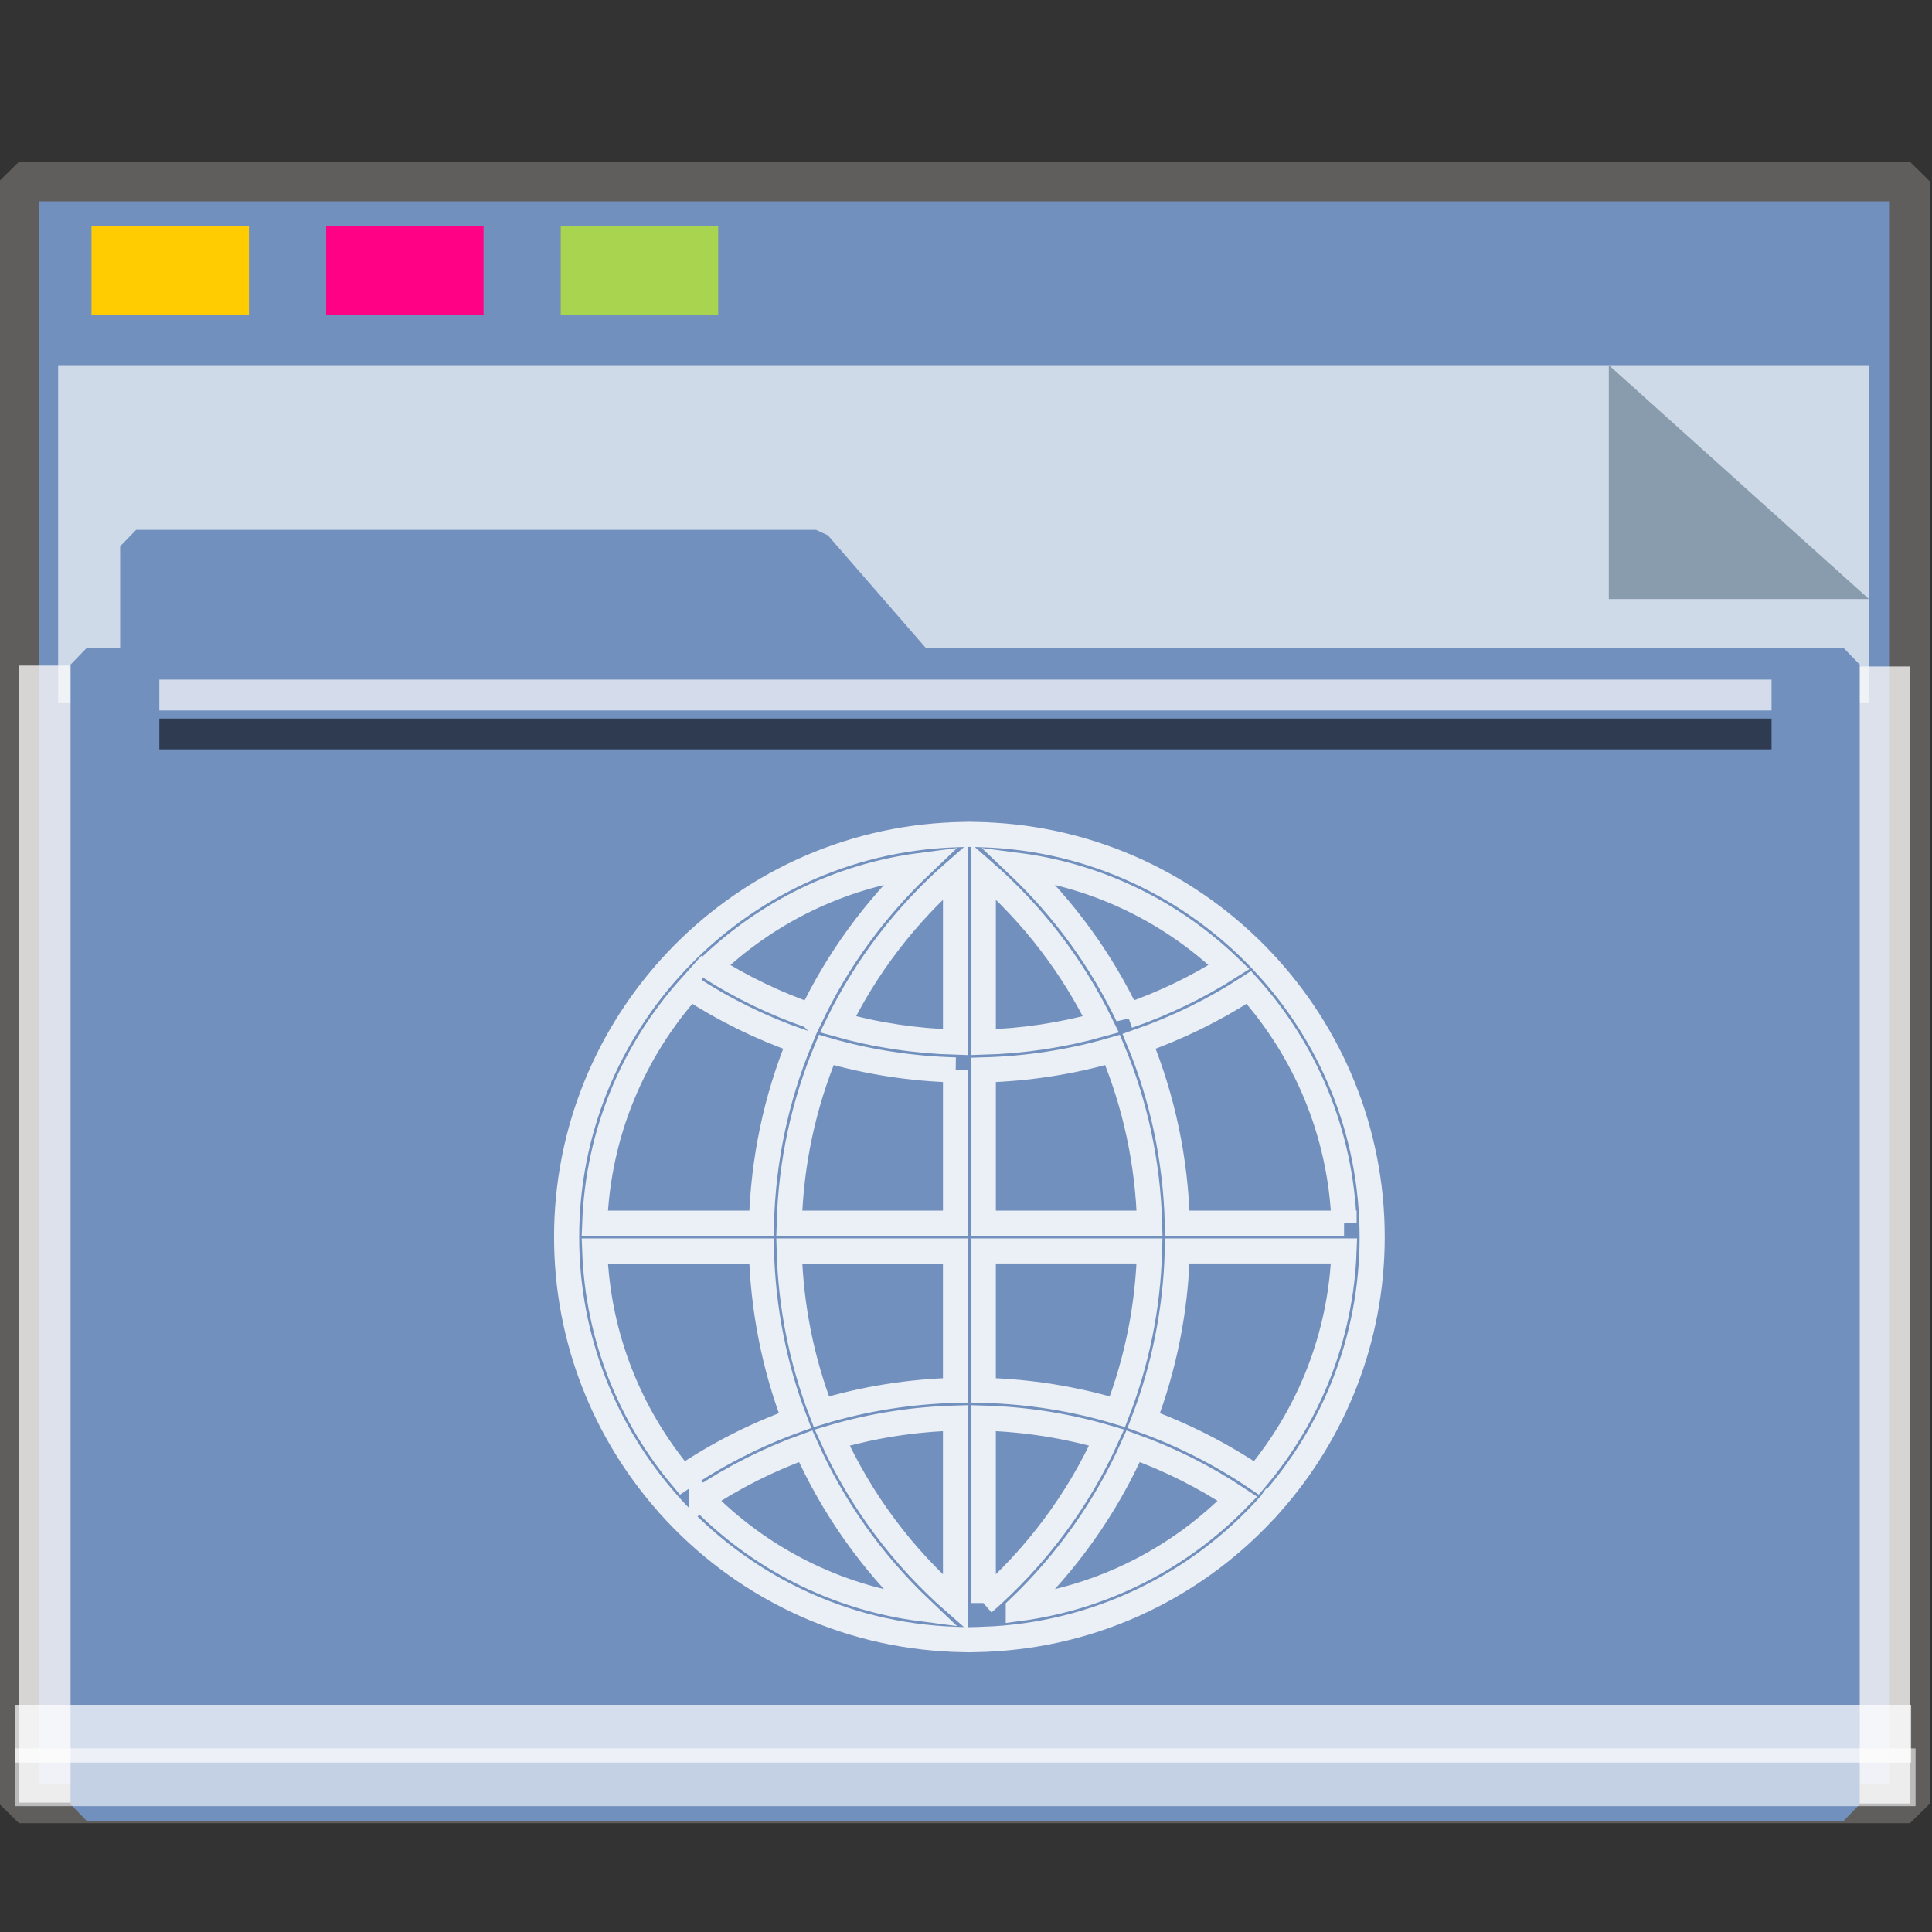 <?xml version="1.0" encoding="UTF-8" standalone="no"?>
<svg
   xmlns:dc="http://purl.org/dc/elements/1.1/"
   xmlns:cc="http://creativecommons.org/ns#"
   xmlns:rdf="http://www.w3.org/1999/02/22-rdf-syntax-ns#"
   xmlns:svg="http://www.w3.org/2000/svg"
   xmlns="http://www.w3.org/2000/svg"
   xmlns:sodipodi="http://sodipodi.sourceforge.net/DTD/sodipodi-0.dtd"
   xmlns:inkscape="http://www.inkscape.org/namespaces/inkscape"
   inkscape:version="1.0beta2 (2b71d25d45, 2019-12-03)"
   sodipodi:docname="folder-html.svg"
   id="SVGRoot"
   version="1.1"
   viewBox="0 0 64 64"
   height="64px"
   width="64px">
  <rect x="0" y="0" width="64" height="64" fill="#333333" stroke="none"/>
  <sodipodi:namedview
     inkscape:document-rotation="0"
     inkscape:snap-global="false"
     inkscape:snap-to-guides="false"
     inkscape:snap-grids="false"
     inkscape:snap-page="true"
     inkscape:snap-object-midpoints="true"
     inkscape:grid-bbox="true"
     inkscape:lockguides="true"
     inkscape:window-maximized="1"
     inkscape:window-y="21"
     inkscape:window-x="0"
     inkscape:window-height="1027"
     inkscape:window-width="1920"
     units="px"
     inkscape:pagecheckerboard="false"
     inkscape:showpageshadow="false"
     showgrid="false"
     inkscape:current-layer="g852"
     inkscape:document-units="px"
     inkscape:cy="32"
     inkscape:cx="32"
     inkscape:zoom="15.840402"
     inkscape:pageshadow="2"
     inkscape:pageopacity="0.0"
     borderopacity="1.0"
     bordercolor="#666666"
     pagecolor="#FFFFFF"
     id="base" />
  <defs
     id="defs2" />
  <g
     inkscape:label="Layer 1"
     inkscape:groupmode="layer"
     id="layer1">
    <g
       transform="matrix(0.984,0,0,0.963,-3.199,-18.562)"
       id="g938">
      <g
         transform="matrix(0.995,0,0,1,0.645,-1.038)"
         id="g1521">
        <g
           id="g852">
          <rect
             style="opacity:1;fill:#7290BE;fill-opacity:1;fill-rule:nonzero;stroke:#5f5e5c;stroke-width:1.361;stroke-linecap:square;stroke-linejoin:bevel;stroke-miterlimit:4;stroke-dasharray:none;stroke-opacity:1;paint-order:markers stroke fill"
             id="rect817"
             width="63.981"
             height="55.79"
             x="3.26"
             y="26.559" />
          <rect
             y="-67.24"
             x="43.239"
             height="1.928"
             width="39.113"
             id="rect1500"
             style="opacity:1;fill:#fefbfb;fill-opacity:0.755;fill-rule:nonzero;stroke:none;stroke-width:0.069;stroke-linecap:square;stroke-linejoin:bevel;stroke-miterlimit:4;stroke-dasharray:none;stroke-opacity:0.796;paint-order:markers stroke fill"
             transform="rotate(90)" />
          <rect
             transform="rotate(90)"
             style="opacity:1;fill:#fefbfb;fill-opacity:0.755;fill-rule:nonzero;stroke:none;stroke-width:0.081;stroke-linecap:square;stroke-linejoin:bevel;stroke-miterlimit:4;stroke-dasharray:none;stroke-opacity:0.796;paint-order:markers stroke fill"
             id="rect1498"
             width="39.113"
             height="2.615"
             x="43.209"
             y="-5.875" />
          <g
             id="g851"
             transform="matrix(0.267,0,0,0.377,-8.229,12.423)"
             style="opacity:0.693">
            <path
               id="rect831"
               d="M 47.996,54.25 H 277.469 V 85.091 H 47.996 Z"
               style="opacity:1;fill:#f8fafa;fill-opacity:1;fill-rule:nonzero;stroke:none;stroke-width:0.67;stroke-linecap:square;stroke-linejoin:bevel;stroke-miterlimit:4;stroke-dasharray:none;stroke-opacity:0.796;paint-order:markers stroke fill"
               inkscape:connector-curvature="0" />
            <path
               sodipodi:nodetypes="cccc"
               inkscape:connector-curvature="0"
               id="path1496"
               d="M 277.469,75.592 244.5,54.25 v 21.342 z"
               style="opacity:1;fill:#93a2a5;fill-opacity:1;fill-rule:nonzero;stroke:none;stroke-width:0.211;stroke-linecap:square;stroke-linejoin:bevel;stroke-miterlimit:4;stroke-dasharray:none;stroke-opacity:0.796;paint-order:markers stroke fill" />
          </g>
          <g
             transform="matrix(0.929,0,0,0.974,2.527,4.016)"
             style="fill:#7290BE;fill-opacity:1;stroke:#7290BE;stroke-width:1.162;stroke-miterlimit:4;stroke-dasharray:none;stroke-opacity:1"
             id="g1484">
            <path
               inkscape:connector-curvature="0"
               d="m 5.056,36.026 h 24.762 l 3.746,4.178 H 5.056 Z M 3.25,40.204 h 64 v 40.251 h -64 z"
               style="opacity:1;fill:#7290BE;fill-opacity:1;fill-rule:nonzero;stroke:#7290BE;stroke-width:1.162;stroke-linecap:square;stroke-linejoin:bevel;stroke-miterlimit:4;stroke-dasharray:none;stroke-opacity:1;paint-order:markers stroke fill"
               id="rect821"
               sodipodi:nodetypes="cccccccccc" />
          </g>
          <rect
             y="28.097"
             x="5.715"
             height="3.046"
             width="5.326"
             id="rect825"
             style="opacity:1;fill:#ffcc00;fill-opacity:0.993;fill-rule:nonzero;stroke:none;stroke-width:0.477;stroke-linecap:square;stroke-linejoin:bevel;stroke-miterlimit:4;stroke-dasharray:none;stroke-opacity:1;paint-order:markers stroke fill" />
          <rect
             style="opacity:1;fill:#ff0084;fill-opacity:0.993;fill-rule:nonzero;stroke:none;stroke-width:0.477;stroke-linecap:square;stroke-linejoin:bevel;stroke-miterlimit:4;stroke-dasharray:none;stroke-opacity:1;paint-order:markers stroke fill"
             id="rect827"
             width="5.326"
             height="3.046"
             x="13.653"
             y="28.097" />
          <rect
             y="28.097"
             x="21.591"
             height="3.046"
             width="5.326"
             id="rect829"
             style="opacity:1;fill:#aad450;fill-opacity:0.993;fill-rule:nonzero;stroke:none;stroke-width:0.477;stroke-linecap:square;stroke-linejoin:bevel;stroke-miterlimit:4;stroke-dasharray:none;stroke-opacity:1;paint-order:markers stroke fill" />
          <rect
             y="78.957"
             x="3.138"
             height="1.987"
             width="64.144"
             id="rect855"
             style="opacity:0.704;fill:#FFFFFF;fill-opacity:0.997;fill-rule:nonzero;stroke:none;stroke-width:0.09;stroke-linecap:square;stroke-linejoin:bevel;stroke-miterlimit:4;stroke-dasharray:none;stroke-opacity:0.796;paint-order:markers stroke fill" />
          <rect
             style="opacity:0.597;fill:#FFFFFF;fill-opacity:0.969;fill-rule:nonzero;stroke:none;stroke-width:0.09;stroke-linecap:square;stroke-linejoin:bevel;stroke-miterlimit:4;stroke-dasharray:none;stroke-opacity:0.796;paint-order:markers stroke fill"
             id="rect853"
             width="64.293"
             height="1.987"
             x="3.138"
             y="80.456" />
          <rect
             y="43.692"
             x="8.01"
             height="1.06"
             width="54.548"
             id="rect1504"
             style="opacity:0.704;fill:#fcfdff;fill-opacity:1;fill-rule:nonzero;stroke:none;stroke-width:0.061;stroke-linecap:square;stroke-linejoin:bevel;stroke-miterlimit:4;stroke-dasharray:none;stroke-opacity:0.796;paint-order:markers stroke fill" />
          <rect
             style="opacity:0.597;fill:#000207;fill-opacity:1;fill-rule:nonzero;stroke:none;stroke-width:0.061;stroke-linecap:square;stroke-linejoin:bevel;stroke-miterlimit:4;stroke-dasharray:none;stroke-opacity:0.796;paint-order:markers stroke fill"
             id="rect1523"
             width="54.548"
             height="1.06"
             x="8.01"
             y="45.031" />
          <g
             style="fill:none;stroke:#FFFFFF;stroke-width:1.271;stroke-miterlimit:4;stroke-dasharray:none;stroke-opacity:0.854"
             id="world"
             transform="matrix(0.669,0,0,0.68,-214.891,-513.295)">
            <path
               d="m 389.387,860.798 c 3.192,-3.597 5.136,-8.326 5.136,-13.502 0,-5.385 -2.104,-10.285 -5.529,-13.932 0,0 0,-7e-4 0,-7e-4 -0.003,-0.004 -0.007,-0.006 -0.009,-0.009 -3.568,-3.792 -8.566,-6.22 -14.126,-6.41 l -7e-4,-7e-4 -0.397,-0.011 c -0.103,-0.004 -0.205,-0.007 -0.308,-0.007 -0.103,0 -0.206,0.004 -0.308,0.007 l -0.395,0.011 -7e-4,7e-4 c -5.56,0.19 -10.558,2.618 -14.126,6.41 -0.003,0.004 -0.007,0.005 -0.009,0.009 0,0 0,7e-4 -7e-4,10e-4 -3.426,3.646 -5.53,8.546 -5.53,13.931 0,5.176 1.944,9.905 5.136,13.502 0.004,0.006 0.004,0.013 0.009,0.02 0.013,0.018 0.031,0.026 0.044,0.042 3.587,4.009 8.732,6.592 14.475,6.789 l 7.1e-4,7e-4 0.395,0.011 c 0.103,0.003 0.206,0.006 0.309,0.006 0.103,0 0.206,-0.004 0.308,-0.007 l 0.395,-0.011 7.1e-4,-7e-4 c 5.749,-0.197 10.901,-2.785 14.487,-6.803 0.009,-0.012 0.024,-0.015 0.032,-0.028 0.006,-0.006 0.006,-0.013 0.01,-0.019 z m -34.181,-12.799 h 8.431 c 0.079,2.978 0.661,5.871 1.696,8.581 -1.998,0.723 -3.908,1.692 -5.697,2.902 -2.632,-3.131 -4.27,-7.121 -4.43,-11.483 z m 4.814,-13.33 c 1.748,1.137 3.608,2.047 5.549,2.727 -1.188,2.885 -1.846,5.995 -1.932,9.198 h -8.431 c 0.168,-4.571 1.958,-8.732 4.814,-11.925 z m 33.082,11.925 h -8.431 c -0.086,-3.203 -0.743,-6.313 -1.932,-9.198 1.941,-0.68 3.801,-1.59 5.549,-2.727 2.856,3.192 4.646,7.354 4.814,11.925 z m -19.65,-9.157 c -2.031,-0.058 -4.024,-0.36 -5.95,-0.901 1.424,-2.921 3.434,-5.557 5.95,-7.752 z m 0,1.405 v 7.753 h -8.409 c 0.086,-3.054 0.727,-6.016 1.873,-8.763 2.111,0.612 4.304,0.95 6.537,1.01 z m 1.405,0 c 2.233,-0.06 4.425,-0.398 6.537,-1.01 1.146,2.746 1.786,5.709 1.873,8.763 h -8.41 z m 0,-1.405 v -8.653 c 2.516,2.195 4.526,4.831 5.95,7.752 -1.926,0.541 -3.919,0.844 -5.95,0.901 z m 7.311,-1.328 c -1.349,-2.827 -3.222,-5.403 -5.541,-7.611 4.113,0.538 7.814,2.398 10.665,5.14 -1.618,1.027 -3.335,1.853 -5.124,2.47 z m -16.028,0 c -1.789,-0.617 -3.506,-1.443 -5.123,-2.47 2.85,-2.742 6.551,-4.602 10.665,-5.14 -2.319,2.208 -4.192,4.783 -5.541,7.611 z m -1.098,11.89 h 8.409 v 7.051 c -2.323,0.062 -4.599,0.424 -6.786,1.082 -0.988,-2.567 -1.544,-5.31 -1.623,-8.133 z m 8.409,8.456 v 9.355 c -2.693,-2.35 -4.804,-5.204 -6.24,-8.371 2.014,-0.594 4.106,-0.924 6.24,-0.984 z m 1.405,9.355 v -9.355 c 2.135,0.06 4.226,0.391 6.24,0.983 -1.436,3.167 -3.547,6.022 -6.24,8.371 z m 0,-10.76 v -7.051 h 8.409 c -0.079,2.823 -0.635,5.566 -1.624,8.134 -2.187,-0.659 -4.462,-1.021 -6.785,-1.083 z m 9.814,-7.051 h 8.431 c -0.16,4.362 -1.797,8.352 -4.43,11.483 -1.79,-1.21 -3.7,-2.179 -5.697,-2.902 1.036,-2.711 1.617,-5.604 1.696,-8.581 z m -24.079,12.535 c 1.662,-1.104 3.431,-1.992 5.28,-2.656 1.366,3.063 3.327,5.853 5.81,8.217 -4.321,-0.565 -8.187,-2.588 -11.09,-5.561 z m 16.036,5.561 c 2.482,-2.363 4.443,-5.154 5.81,-8.217 1.849,0.664 3.617,1.552 5.28,2.656 -2.902,2.973 -6.769,4.996 -11.09,5.561 z"
               style="fill:none;fill-opacity:1;stroke:#FFFFFF;stroke-width:1.271;stroke-miterlimit:4;stroke-dasharray:none;stroke-opacity:0.854"
               id="path3480"
               inkscape:connector-curvature="0" />
          </g>
        </g>
      </g>
    </g>
  </g>
</svg>
